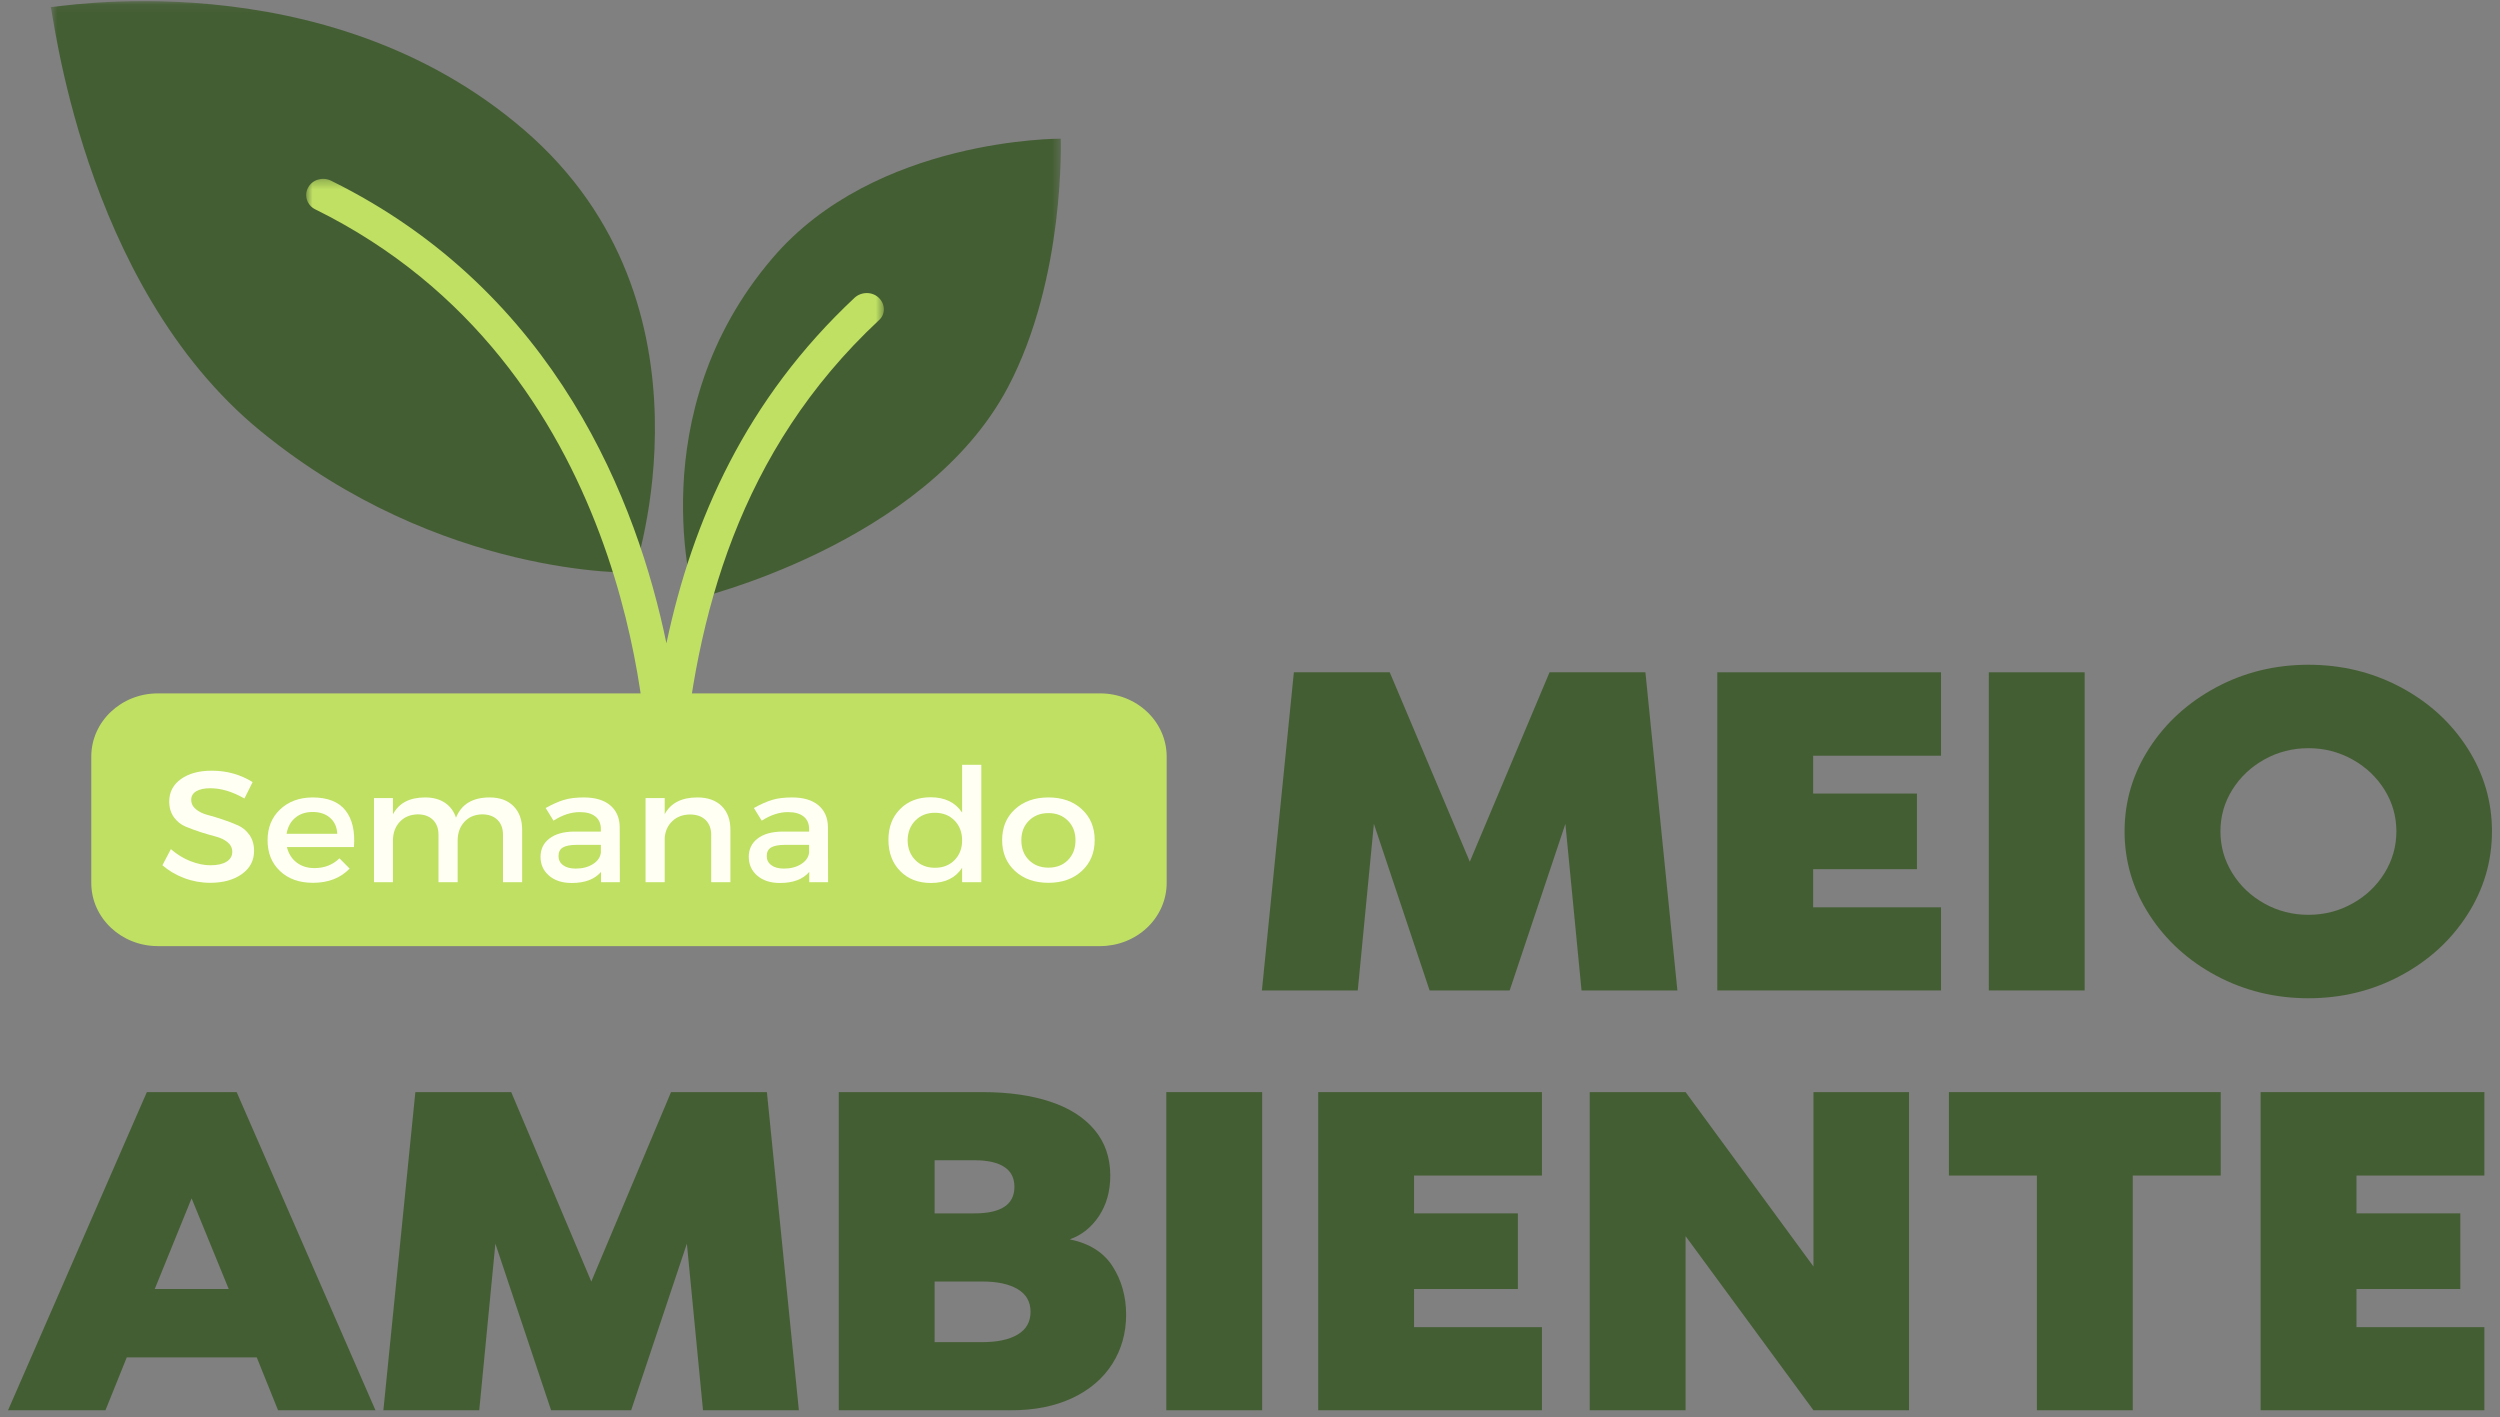 <svg width="284" height="161" viewBox="0 0 284 161" fill="none" xmlns="http://www.w3.org/2000/svg">
<rect x="0" y="0" width="284" height="161" fill="#808080" stroke="none"/>
<path d="M179.661 112.515L177.828 93.592L171.499 112.515H162.403L156.074 93.592L154.242 112.515H143.352L146.983 76.371H157.874L166.97 97.888L176.029 76.371H186.919L190.551 112.515H179.661Z" fill="#445E33"/>
<path d="M205.973 90.147H217.766V98.739H205.973V103.071H220.501V112.515H195.083V76.371H220.501V85.85H205.973V90.147Z" fill="#445E33"/>
<path d="M225.928 76.371H236.818V112.515H225.928V76.371Z" fill="#445E33"/>
<path d="M262.235 75.515C266.018 75.515 269.504 76.363 272.696 78.058C275.89 79.754 278.421 82.056 280.288 84.963C282.153 87.872 283.087 91.032 283.087 94.443C283.087 97.855 282.153 101.015 280.288 103.922C278.421 106.831 275.89 109.138 272.696 110.843C269.504 112.548 266.018 113.402 262.235 113.402C258.455 113.402 254.969 112.548 251.774 110.843C248.583 109.138 246.047 106.831 244.167 103.922C242.289 101.015 241.351 97.855 241.351 94.443C241.351 91.032 242.289 87.877 244.167 84.979C246.047 82.081 248.583 79.779 251.774 78.073C254.969 76.368 258.455 75.515 262.235 75.515ZM262.235 103.922C264.032 103.922 265.698 103.497 267.232 102.643C268.764 101.791 269.98 100.638 270.88 99.183C271.779 97.729 272.228 96.149 272.228 94.443C272.228 92.738 271.779 91.163 270.88 89.718C269.98 88.275 268.764 87.127 267.232 86.273C265.698 85.421 264.032 84.994 262.235 84.994C260.437 84.994 258.771 85.421 257.238 86.273C255.705 87.127 254.489 88.275 253.59 89.718C252.69 91.163 252.242 92.738 252.242 94.443C252.242 96.149 252.69 97.729 253.59 99.183C254.489 100.638 255.705 101.791 257.238 102.643C258.771 103.497 260.437 103.922 262.235 103.922Z" fill="#445E33"/>
<path d="M31.586 160.207L29.169 154.204H14.399L11.981 160.207H0.913L16.682 124.063H26.885L42.654 160.207H31.586ZM21.765 136.132L17.579 146.432H25.983L21.765 136.132Z" fill="#445E33"/>
<path d="M79.861 160.207L78.029 141.284L71.7 160.207H62.604L56.275 141.284L54.443 160.207H43.552L47.184 124.063H58.075L67.171 145.581L76.229 124.063H87.12L90.752 160.207H79.861Z" fill="#445E33"/>
<path d="M121.529 140.79C123.764 141.249 125.388 142.277 126.402 143.873C127.419 145.471 127.928 147.297 127.928 149.352C127.928 151.429 127.403 153.292 126.354 154.943C125.303 156.594 123.792 157.886 121.819 158.816C119.849 159.744 117.538 160.207 114.888 160.207H95.283V124.063H111.606C114.557 124.063 117.121 124.424 119.299 125.144C121.477 125.865 123.158 126.937 124.344 128.36C125.533 129.78 126.128 131.508 126.128 133.543C126.128 135.314 125.701 136.844 124.849 138.135C123.996 139.423 122.89 140.308 121.529 140.79ZM110.708 137.839C113.728 137.839 115.238 136.834 115.238 134.822C115.238 133.817 114.851 133.063 114.077 132.559C113.303 132.057 112.18 131.805 110.708 131.805H106.174V137.839H110.708ZM111.606 152.466C113.31 152.466 114.647 152.178 115.614 151.6C116.583 151.019 117.07 150.16 117.07 149.021C117.07 147.887 116.583 147.031 115.614 146.452C114.647 145.871 113.31 145.581 111.606 145.581H106.174V152.466H111.606Z" fill="#445E33"/>
<path d="M132.491 124.063H143.382V160.207H132.491V124.063Z" fill="#445E33"/>
<path d="M160.637 137.839H172.43V146.432H160.637V150.764H175.165V160.207H149.747V124.063H175.165V133.543H160.637V137.839Z" fill="#445E33"/>
<path d="M216.863 160.207H206.01L191.483 140.428V160.207H180.592V124.063H191.483L206.01 143.873V124.063H216.863V160.207Z" fill="#445E33"/>
<path d="M252.274 133.543H242.281V160.207H231.39V133.543H221.397V124.063H252.274V133.543Z" fill="#445E33"/>
<path d="M267.697 137.839H279.49V146.432H267.697V150.764H282.225V160.207H256.806V124.063H282.225V133.543H267.697V137.839Z" fill="#445E33"/>
<mask id="mask0_96_1395" style="mask-type:luminance" maskUnits="userSpaceOnUse" x="5" y="0" width="116" height="69">
<path d="M5.647 0.094H120.643V68.264H5.647V0.094Z" fill="white"/>
</mask>
<g mask="url(#mask0_96_1395)">
<path d="M72.006 65.052C72.006 65.052 50.116 65.718 29.628 48.989C9.139 32.261 5.986 0.581 5.752 0.802C5.518 1.025 36.755 -4.934 59.62 14.829C82.484 34.593 72.006 65.052 72.006 65.052ZM114.502 43.993C121.046 31.595 120.501 15.755 120.501 15.755C120.501 15.755 99.427 15.606 87.743 29.337C72.629 47.028 78.862 68.05 78.862 68.05C78.862 68.05 105.036 61.906 114.502 43.993Z" fill="#445E33"/>
</g>
<mask id="mask1_96_1395" style="mask-type:luminance" maskUnits="userSpaceOnUse" x="34" y="20" width="67" height="84">
<path d="M34.742 20.316H100.418V103.726H34.742V20.316Z" fill="white"/>
</mask>
<g mask="url(#mask1_96_1395)">
<path d="M99.856 33.853C99.115 33.112 97.869 33.112 97.09 33.816C84.743 45.363 78.667 59.093 75.706 73.082C72.434 57.243 63.282 33.186 37.612 20.529C36.638 20.048 35.471 20.418 35.004 21.306C34.497 22.195 34.887 23.341 35.822 23.786C71.655 41.477 73.525 82.965 73.603 87.96C73.213 92.66 73.097 97.287 73.058 101.802C73.058 102.838 73.915 103.652 75.005 103.652C76.057 103.652 76.953 102.838 76.953 101.802C76.992 97.582 77.109 93.29 77.42 88.922C77.459 88.774 77.498 88.627 77.498 88.479V88.071C78.978 69.974 84.003 51.173 99.817 36.406C100.596 35.74 100.596 34.593 99.856 33.853Z" fill="#BFE063"/>
</g>
<path d="M17.933 78.768H124.971C126.976 78.768 128.899 79.524 130.318 80.87C131.736 82.217 132.534 84.042 132.534 85.946V100.301C132.534 102.205 131.736 104.031 130.318 105.376C128.899 106.722 126.976 107.478 124.971 107.478H17.933C13.756 107.478 10.37 104.265 10.37 100.301V85.946C10.37 81.981 13.756 78.768 17.933 78.768Z" fill="#BFE063"/>
<path d="M24.054 87.551C25.77 87.551 27.317 87.983 28.697 88.846L27.767 90.711C26.416 89.934 25.121 89.544 23.883 89.544C23.212 89.544 22.684 89.659 22.297 89.885C21.913 90.114 21.723 90.438 21.723 90.859C21.723 91.277 21.9 91.633 22.255 91.929C22.609 92.222 23.051 92.438 23.582 92.576C24.111 92.713 24.684 92.886 25.301 93.096C25.92 93.304 26.495 93.524 27.026 93.759C27.559 93.993 27.998 94.359 28.342 94.855C28.688 95.351 28.863 95.953 28.863 96.659C28.863 97.759 28.398 98.64 27.471 99.299C26.543 99.959 25.341 100.287 23.866 100.287C22.856 100.287 21.876 100.109 20.927 99.752C19.982 99.393 19.156 98.906 18.451 98.295L19.412 96.46C20.081 97.049 20.817 97.502 21.62 97.821C22.422 98.137 23.184 98.295 23.904 98.295C24.684 98.295 25.293 98.161 25.731 97.892C26.167 97.621 26.386 97.245 26.386 96.766C26.386 96.335 26.209 95.973 25.854 95.68C25.5 95.388 25.056 95.174 24.527 95.038C23.997 94.899 23.422 94.731 22.803 94.533C22.186 94.333 21.613 94.123 21.083 93.901C20.553 93.681 20.111 93.326 19.756 92.836C19.402 92.344 19.224 91.749 19.224 91.052C19.224 89.99 19.666 89.14 20.551 88.504C21.435 87.87 22.604 87.551 24.054 87.551Z" fill="#FFFFF4"/>
<path d="M35.496 90.589C37.226 90.589 38.478 91.083 39.252 92.072C40.028 93.058 40.348 94.442 40.208 96.225H32.595C32.773 96.97 33.14 97.554 33.696 97.979C34.251 98.404 34.926 98.616 35.722 98.616C36.857 98.616 37.804 98.246 38.564 97.505L39.719 98.672C38.683 99.75 37.293 100.287 35.55 100.287C33.998 100.287 32.752 99.843 31.81 98.952C30.867 98.059 30.397 96.893 30.397 95.456C30.397 94.019 30.87 92.852 31.816 91.955C32.764 91.055 33.992 90.599 35.496 90.589ZM32.557 94.717H38.317C38.276 93.953 38.005 93.35 37.5 92.908C36.995 92.463 36.331 92.24 35.512 92.24C34.717 92.24 34.056 92.463 33.53 92.908C33.006 93.35 32.682 93.953 32.557 94.717Z" fill="#FFFFF4"/>
<path d="M55.626 90.589C56.776 90.589 57.678 90.919 58.334 91.578C58.989 92.234 59.317 93.131 59.317 94.269V100.216H57.141V94.844C57.141 94.114 56.929 93.543 56.507 93.132C56.084 92.718 55.5 92.51 54.756 92.51C53.91 92.534 53.236 92.825 52.736 93.382C52.237 93.94 51.989 94.643 51.989 95.492V100.216H49.813V94.844C49.813 94.114 49.6 93.543 49.179 93.132C48.756 92.718 48.177 92.51 47.443 92.51C46.584 92.534 45.901 92.825 45.396 93.382C44.891 93.94 44.639 94.643 44.639 95.492V100.216H42.484V90.66H44.639V92.51C45.308 91.23 46.527 90.589 48.298 90.589C49.192 90.589 49.939 90.79 50.538 91.19C51.14 91.592 51.56 92.157 51.801 92.887C52.42 91.356 53.695 90.589 55.626 90.589Z" fill="#FFFFF4"/>
<path d="M68.277 100.216V99.049C67.557 99.889 66.446 100.308 64.946 100.308C63.871 100.308 63.011 100.03 62.367 99.472C61.725 98.915 61.405 98.206 61.405 97.342C61.405 96.469 61.738 95.776 62.404 95.262C63.073 94.746 64.008 94.481 65.209 94.467H68.26V94.182C68.26 93.57 68.054 93.096 67.643 92.76C67.23 92.424 66.634 92.255 65.853 92.255C64.878 92.255 63.887 92.58 62.877 93.229L61.99 91.792C62.76 91.361 63.452 91.053 64.064 90.869C64.677 90.683 65.43 90.589 66.326 90.589C67.616 90.589 68.612 90.887 69.319 91.481C70.024 92.072 70.384 92.895 70.399 93.947L70.415 100.216H68.277ZM65.397 98.672C66.166 98.672 66.821 98.502 67.358 98.162C67.895 97.819 68.196 97.385 68.26 96.858V95.976H65.531C64.811 95.976 64.282 96.075 63.946 96.271C63.613 96.469 63.447 96.795 63.447 97.25C63.447 97.682 63.62 98.027 63.968 98.284C64.314 98.543 64.791 98.672 65.397 98.672Z" fill="#FFFFF4"/>
<path d="M79.225 90.589C80.398 90.589 81.317 90.915 81.981 91.567C82.643 92.22 82.975 93.121 82.975 94.269V100.216H80.793V94.844C80.793 94.128 80.579 93.563 80.149 93.147C79.722 92.733 79.129 92.525 78.37 92.525C77.564 92.54 76.905 92.785 76.393 93.264C75.88 93.744 75.587 94.365 75.512 95.13V100.216H73.336V90.66H75.512V92.49C76.192 91.223 77.43 90.589 79.225 90.589Z" fill="#FFFFF4"/>
<path d="M91.932 100.216V99.049C91.212 99.889 90.101 100.308 88.6 100.308C87.526 100.308 86.666 100.03 86.022 99.472C85.379 98.915 85.06 98.206 85.06 97.342C85.06 96.469 85.393 95.776 86.059 95.262C86.728 94.746 87.663 94.481 88.864 94.467H91.915V94.182C91.915 93.57 91.709 93.096 91.298 92.76C90.885 92.424 90.289 92.255 89.508 92.255C88.533 92.255 87.542 92.58 86.532 93.229L85.645 91.792C86.415 91.361 87.107 91.053 87.719 90.869C88.332 90.683 89.085 90.589 89.981 90.589C91.271 90.589 92.267 90.887 92.974 91.481C93.679 92.072 94.039 92.895 94.054 93.947L94.07 100.216H91.932ZM89.052 98.672C89.821 98.672 90.476 98.502 91.013 98.162C91.55 97.819 91.851 97.385 91.915 96.858V95.976H89.186C88.466 95.976 87.937 96.075 87.601 96.271C87.268 96.469 87.102 96.795 87.102 97.25C87.102 97.682 87.275 98.027 87.623 98.284C87.969 98.543 88.446 98.672 89.052 98.672Z" fill="#FFFFF4"/>
<path d="M111.478 86.884V100.216H109.297V98.58C108.551 99.732 107.371 100.308 105.756 100.308C104.316 100.308 103.15 99.857 102.259 98.952C101.369 98.045 100.926 96.861 100.926 95.4C100.926 93.963 101.368 92.799 102.253 91.909C103.137 91.016 104.292 90.569 105.719 90.569C107.333 90.569 108.526 91.15 109.297 92.311V86.884H111.478ZM103.983 97.709C104.559 98.29 105.302 98.58 106.213 98.58C107.122 98.58 107.864 98.29 108.437 97.709C109.009 97.128 109.297 96.382 109.297 95.471C109.297 94.551 109.009 93.798 108.437 93.214C107.864 92.626 107.122 92.332 106.213 92.332C105.302 92.332 104.559 92.626 103.983 93.214C103.41 93.798 103.118 94.551 103.107 95.471C103.118 96.382 103.41 97.128 103.983 97.709Z" fill="#FFFFF4"/>
<path d="M119.108 90.589C120.662 90.589 121.924 91.036 122.896 91.929C123.869 92.82 124.357 93.988 124.357 95.436C124.357 96.873 123.869 98.042 122.896 98.942C121.924 99.839 120.662 100.287 119.108 100.287C117.542 100.287 116.272 99.839 115.299 98.942C114.327 98.042 113.843 96.873 113.843 95.436C113.843 93.988 114.327 92.82 115.299 91.929C116.272 91.036 117.542 90.589 119.108 90.589ZM119.108 92.368C118.201 92.368 117.46 92.656 116.884 93.229C116.31 93.803 116.024 94.546 116.024 95.456C116.024 96.377 116.31 97.126 116.884 97.704C117.46 98.278 118.201 98.565 119.108 98.565C120.017 98.565 120.755 98.278 121.321 97.704C121.891 97.126 122.176 96.377 122.176 95.456C122.176 94.546 121.888 93.803 121.316 93.229C120.742 92.656 120.006 92.368 119.108 92.368Z" fill="#FFFFF4"/>
</svg>
